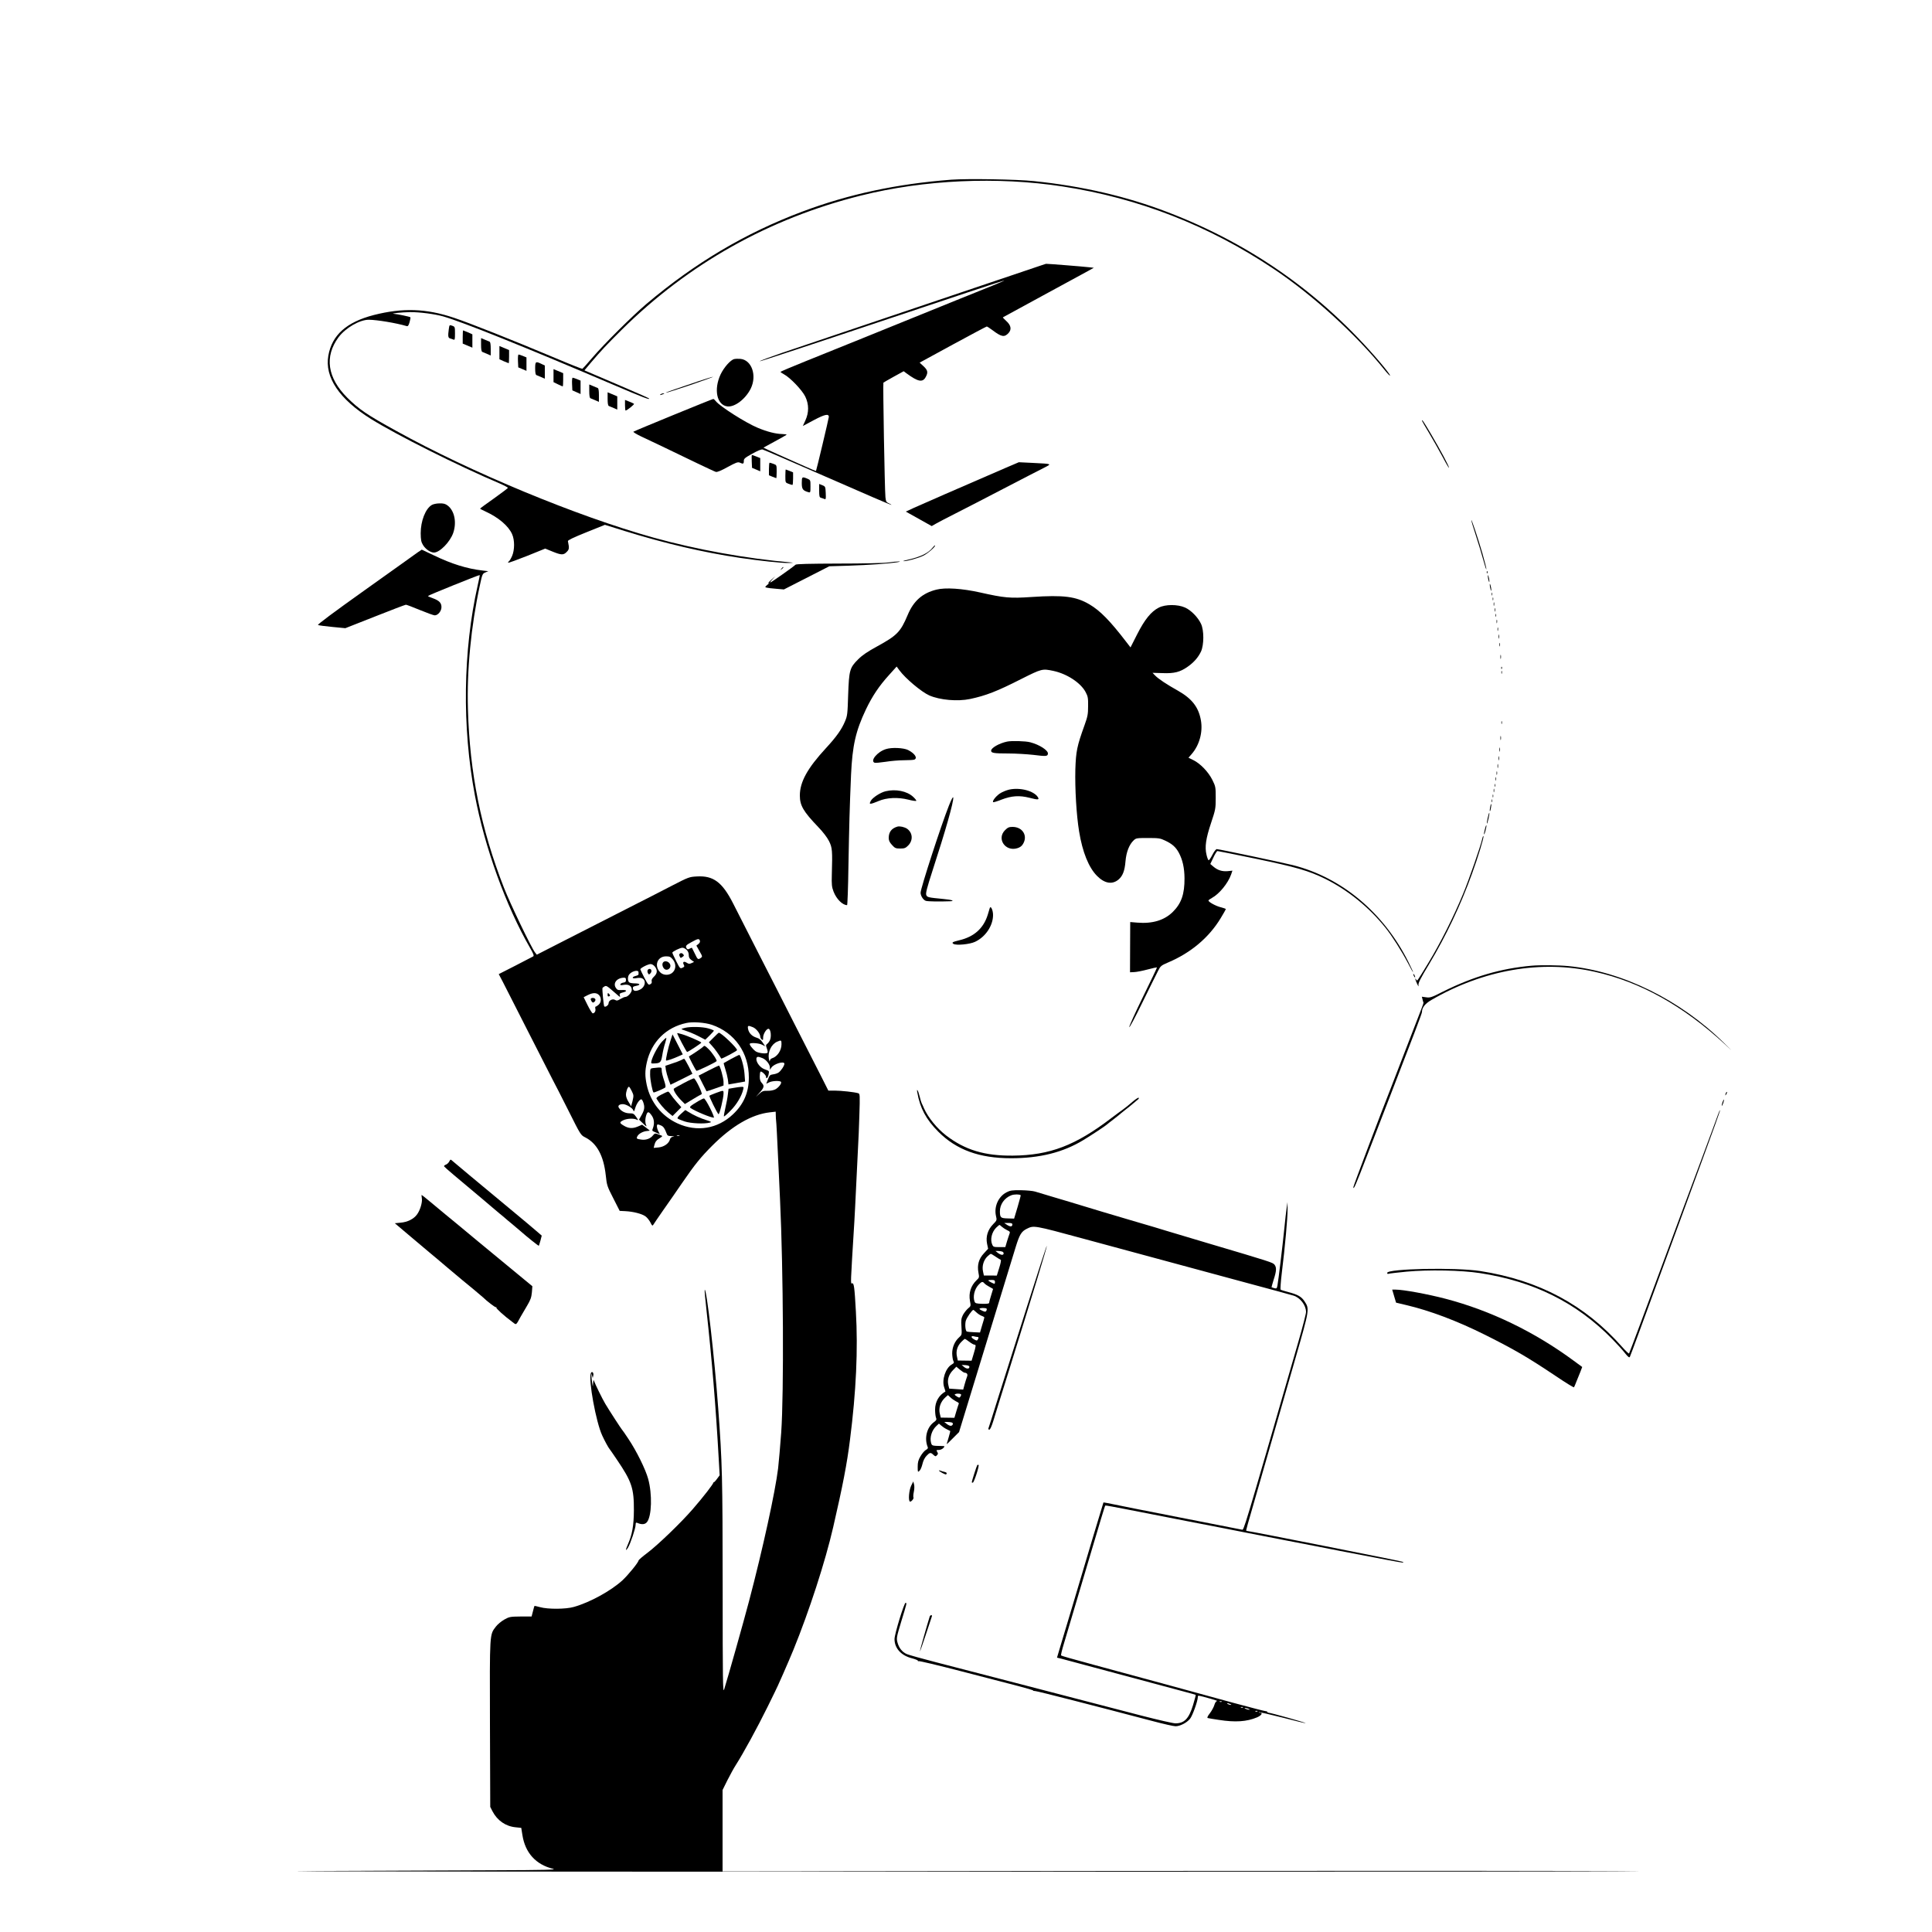 <?xml version="1.0" standalone="no"?>
<!DOCTYPE svg PUBLIC "-//W3C//DTD SVG 20010904//EN"
 "http://www.w3.org/TR/2001/REC-SVG-20010904/DTD/svg10.dtd">
<svg version="1.0" xmlns="http://www.w3.org/2000/svg"
 width="2000pt" height="2000pt" viewBox="0 0 2000 2000"
 preserveAspectRatio="xMidYMid meet">

<g transform="translate(0,2000) scale(0.1,-0.1)"
fill="#000000" stroke="none">
<path d="M9850 18140 c-566 -43 -1065 -150 -1546 -331 -588 -221 -1109 -530
-1613 -956 -146 -124 -438 -414 -561 -558 -51 -60 -97 -111 -101 -113 -4 -2
-133 49 -286 114 -430 181 -883 361 -1043 414 -287 97 -532 105 -830 29 -283
-73 -433 -207 -471 -420 -40 -224 113 -451 441 -656 270 -168 896 -482 1333
-668 48 -21 86 -41 85 -46 -2 -4 -67 -53 -145 -109 -79 -55 -143 -103 -143
-105 0 -3 25 -16 56 -30 135 -62 237 -149 275 -234 28 -62 27 -164 0 -227 -12
-27 -27 -52 -34 -56 -6 -4 -9 -10 -6 -13 4 -3 91 29 195 70 l188 76 76 -31
c91 -37 114 -37 146 -4 21 20 25 32 22 62 -3 20 -7 43 -9 50 -3 9 57 38 189
91 l194 78 205 -64 c417 -129 809 -221 1193 -278 202 -30 436 -55 505 -53 40
1 53 3 30 5 -465 40 -982 133 -1431 258 -790 221 -1887 675 -2665 1106 -300
165 -383 222 -505 343 -205 206 -237 424 -90 624 72 97 218 182 314 182 86 -1
281 -33 393 -66 12 -3 19 7 29 41 7 25 11 48 8 51 -7 6 -135 33 -168 35 -51 3
78 17 165 18 98 1 258 -20 345 -45 206 -60 824 -308 1754 -705 310 -133 396
-165 372 -142 -3 4 -155 70 -336 148 l-330 141 67 80 c112 131 160 182 322
343 688 680 1523 1149 2471 1386 658 165 1415 199 2095 94 781 -120 1509 -404
2176 -850 406 -270 864 -688 1151 -1047 32 -40 58 -67 58 -59 0 8 -45 67 -101
133 -599 706 -1331 1224 -2199 1557 -427 164 -883 270 -1385 322 -177 19 -689
27 -855 15z"/>
<path d="M10770 17250 c-46 -15 -1825 -616 -2672 -902 -131 -45 -236 -84 -233
-88 2 -3 572 184 1266 417 694 233 1264 422 1266 420 1 -2 -54 -27 -125 -55
-118 -47 -418 -168 -1327 -537 -198 -80 -474 -191 -612 -247 -139 -56 -253
-104 -253 -108 0 -3 16 -14 36 -25 64 -34 188 -164 220 -230 39 -81 39 -165 1
-248 l-26 -57 114 61 c113 60 155 69 155 33 0 -13 -129 -556 -133 -560 -1 -1
-49 19 -107 45 -58 26 -180 80 -272 121 -92 41 -166 75 -165 76 1 1 54 29 117
64 63 34 118 65 122 69 5 4 -16 7 -45 8 -67 1 -156 24 -252 64 -124 51 -391
221 -434 275 -10 13 -22 24 -27 24 -11 0 -818 -331 -827 -339 -4 -4 32 -26 80
-49 91 -42 281 -133 581 -278 95 -45 181 -86 192 -89 14 -4 53 12 122 50 88
48 106 54 126 46 35 -16 42 -14 42 17 0 24 11 33 87 75 53 30 94 47 107 44 12
-2 315 -134 675 -291 359 -158 655 -285 658 -283 2 2 -10 10 -26 17 -26 11
-30 18 -35 63 -8 80 -27 1179 -21 1186 4 3 52 31 108 62 l102 56 28 -21 c122
-90 170 -99 202 -35 24 45 18 68 -25 108 l-40 37 343 187 c189 103 348 187
352 187 5 0 31 -17 59 -38 93 -70 123 -76 166 -30 34 37 26 80 -21 123 -22 20
-39 38 -37 40 1 1 188 103 413 225 226 123 437 237 469 255 l59 33 -54 6 c-59
7 -436 37 -441 35 -2 -1 -28 -9 -58 -19z"/>
<path d="M4646 16593 c-10 -72 -7 -90 12 -96 9 -2 25 -8 35 -12 15 -6 17 0 17
63 0 68 -1 70 -29 80 -28 10 -29 10 -35 -35z"/>
<path d="M4790 16511 l0 -68 50 -21 50 -21 0 69 0 69 -46 21 c-26 11 -48 20
-50 20 -2 0 -4 -31 -4 -69z"/>
<path d="M4980 16431 c0 -46 4 -71 13 -74 6 -3 29 -12 50 -21 l37 -16 0 69 c0
46 -4 71 -12 74 -7 3 -30 12 -50 21 l-38 16 0 -69z"/>
<path d="M5170 16350 l0 -69 46 -21 c26 -11 48 -20 50 -20 2 0 4 31 4 68 l0
68 -50 21 -50 21 0 -68z"/>
<path d="M5362 16263 l3 -66 43 -18 42 -18 0 69 0 70 -36 15 c-20 8 -41 15
-46 15 -5 0 -8 -30 -6 -67z"/>
<path d="M7601 16283 c-38 -8 -107 -86 -142 -160 -72 -155 -39 -316 70 -330
76 -10 189 76 243 185 66 136 9 297 -108 307 -21 2 -50 1 -63 -2z"/>
<path d="M5540 16186 c0 -42 4 -66 13 -69 6 -3 29 -12 50 -21 l37 -16 0 68 0
68 -35 17 c-60 29 -65 25 -65 -47z"/>
<path d="M5730 16111 l0 -67 45 -22 c25 -12 48 -22 50 -22 3 0 5 31 5 69 l0
68 -50 21 -50 21 0 -68z"/>
<path d="M7235 16055 c-71 -25 -179 -61 -238 -81 -60 -20 -107 -38 -104 -40 2
-2 116 34 253 80 137 47 242 85 234 85 -8 0 -73 -20 -145 -44z"/>
<path d="M5922 16024 l3 -65 43 -19 42 -19 0 69 0 70 -36 15 c-20 8 -41 15
-46 15 -5 0 -8 -29 -6 -66z"/>
<path d="M6100 15951 c0 -46 4 -71 13 -74 6 -3 29 -12 50 -21 l37 -16 0 69 c0
46 -4 71 -12 74 -7 3 -30 12 -50 21 l-38 16 0 -69z"/>
<path d="M6290 15871 c0 -46 4 -71 13 -74 6 -3 29 -12 50 -21 l37 -16 0 69 0
68 -50 21 -50 21 0 -68z"/>
<path d="M6840 15920 c-18 -12 -2 -12 25 0 13 6 15 9 5 9 -8 0 -22 -4 -30 -9z"/>
<path d="M6470 15805 c0 -30 3 -55 6 -55 14 0 94 64 87 70 -5 4 -27 14 -50 23
l-43 17 0 -55z"/>
<path d="M14720 15645 c0 -3 33 -60 74 -128 40 -67 103 -178 140 -247 36 -69
66 -119 66 -112 0 17 -82 171 -187 350 -75 127 -93 154 -93 137z"/>
<path d="M7782 15223 l3 -66 43 -18 42 -18 0 68 0 69 -40 16 c-22 9 -43 16
-46 16 -3 0 -4 -30 -2 -67z"/>
<path d="M10411 15157 c-483 -209 -878 -381 -950 -414 l-84 -39 134 -75 134
-75 40 23 c22 13 114 61 205 107 91 46 316 162 500 258 185 96 370 192 413
213 88 46 96 42 -112 53 l-144 7 -136 -58z"/>
<path d="M7960 15145 l0 -65 36 -15 c20 -8 38 -15 40 -15 2 0 4 31 4 68 0 68
0 68 -33 80 -18 7 -36 12 -40 12 -4 0 -7 -29 -7 -65z"/>
<path d="M8130 15072 c0 -68 0 -68 33 -80 18 -7 36 -12 40 -12 4 0 7 29 7 65
l0 65 -36 15 c-20 8 -38 15 -40 15 -2 0 -4 -31 -4 -68z"/>
<path d="M8300 15000 c0 -63 10 -78 68 -95 21 -6 22 -4 22 60 0 66 0 66 -35
81 -52 21 -55 19 -55 -46z"/>
<path d="M8480 14921 c0 -57 3 -70 18 -74 9 -2 25 -8 35 -12 16 -7 18 -2 15
61 -3 66 -4 68 -35 81 l-33 13 0 -69z"/>
<path d="M4469 14772 c-65 -39 -114 -166 -114 -292 1 -71 5 -91 24 -122 26
-43 77 -78 113 -78 60 0 167 109 200 204 37 109 13 228 -57 282 -25 19 -43 24
-86 23 -30 0 -66 -8 -80 -17z"/>
<path d="M15231 14615 c-1 -6 21 -79 48 -161 27 -83 62 -197 77 -254 15 -57
29 -99 31 -93 2 5 -17 79 -41 164 -48 164 -114 361 -115 344z"/>
<path d="M9657 14334 c-43 -58 -127 -99 -261 -129 -34 -7 -52 -13 -42 -14 32
-2 148 30 201 55 46 21 134 98 124 108 -2 2 -12 -7 -22 -20z"/>
<path d="M4324 14282 c-21 -16 -266 -190 -542 -387 -333 -237 -499 -361 -490
-365 7 -4 74 -13 148 -20 l135 -13 307 121 c169 67 313 122 320 122 7 0 73
-25 145 -55 73 -30 142 -55 153 -55 34 0 70 44 70 85 0 44 -23 68 -89 92 -28
10 -51 20 -51 23 0 7 532 221 536 217 2 -2 -8 -50 -21 -107 -152 -675 -163
-1465 -29 -2173 101 -538 320 -1144 572 -1581 36 -63 42 -80 31 -87 -8 -5 -91
-48 -185 -96 l-171 -87 42 -80 c23 -45 140 -274 260 -511 120 -236 235 -461
255 -500 21 -38 95 -184 165 -323 125 -250 127 -253 173 -276 122 -62 191
-191 213 -394 11 -103 14 -112 78 -237 l66 -130 60 -3 c80 -4 170 -27 206 -53
16 -11 39 -39 51 -62 19 -38 22 -40 32 -24 6 11 52 77 101 148 50 70 137 197
195 281 133 194 195 270 311 386 207 208 411 326 597 347 l62 7 1 -39 c0 -21
2 -45 3 -53 3 -17 11 -170 26 -495 5 -121 12 -267 15 -325 34 -722 41 -1996
12 -2410 -10 -135 -24 -301 -32 -370 -30 -244 -157 -828 -301 -1375 -58 -220
-219 -791 -258 -915 -13 -40 -15 86 -15 1066 -1 1137 -4 1274 -46 1844 -39
535 -121 1248 -140 1228 -3 -2 6 -104 20 -225 54 -493 95 -981 125 -1522 l10
-173 -29 -39 c-15 -21 -31 -37 -34 -34 -4 3 -5 2 -2 -1 6 -8 -102 -148 -216
-279 -119 -137 -356 -366 -467 -450 -51 -38 -92 -74 -92 -79 0 -19 -106 -149
-167 -206 -120 -109 -336 -228 -503 -275 -83 -24 -269 -25 -350 -2 -30 8 -56
14 -57 13 -1 -1 -9 -26 -16 -56 l-14 -54 -114 0 c-108 -1 -117 -3 -169 -32
-30 -17 -70 -50 -87 -73 -65 -85 -64 -57 -61 -1007 l3 -859 23 -45 c50 -96
136 -156 240 -166 l58 -6 12 -75 c29 -184 139 -305 317 -349 41 -10 -65 -13
-620 -15 -368 -1 -1237 -5 -1930 -8 -693 -4 2383 -7 6835 -7 4452 0 7539 3
6860 6 -679 4 -3070 4 -5312 2 l-4078 -5 0 422 0 421 51 103 c29 56 66 125 84
152 82 129 222 385 333 610 35 72 68 138 72 147 23 42 143 316 193 438 164
403 329 910 412 1270 99 430 143 656 174 905 64 501 84 935 61 1330 -14 252
-20 296 -39 290 -17 -5 -18 -30 23 635 3 52 13 239 21 415 8 176 17 352 19
390 3 39 8 172 12 296 7 217 6 227 -12 232 -38 12 -177 27 -242 27 l-67 0 -77
153 c-43 83 -162 319 -266 522 -103 204 -275 541 -382 750 -106 209 -224 441
-262 515 -112 219 -204 287 -374 277 -78 -4 -86 -7 -255 -94 -96 -50 -311
-160 -479 -245 -168 -86 -444 -226 -614 -313 l-309 -158 -19 24 c-37 47 -258
507 -321 669 -237 606 -355 1187 -373 1850 -12 403 32 858 123 1278 25 118 28
124 57 136 l31 13 -60 7 c-162 19 -319 68 -502 156 -69 33 -126 60 -127 60 -1
0 -20 -13 -42 -28z m2921 -4019 c4 -12 -1 -24 -15 -35 l-21 -17 32 -57 c31
-54 32 -57 14 -70 -29 -21 -33 -18 -62 44 -15 31 -29 58 -30 60 0 2 -11 -2
-23 -8 -18 -10 -24 -9 -31 1 -16 26 -9 35 49 66 67 37 78 39 87 16z m-138 -95
c15 -14 23 -33 23 -54 0 -24 7 -38 27 -52 l28 -20 -26 -12 c-22 -10 -31 -9
-52 5 -29 18 -44 6 -28 -23 8 -16 6 -21 -14 -30 -24 -11 -26 -9 -65 68 -22 44
-40 83 -40 88 0 11 80 51 104 51 11 1 30 -9 43 -21z m-143 -99 c35 -41 36
-100 1 -134 -33 -34 -96 -35 -130 -1 -67 67 -31 166 60 166 36 0 47 -5 69 -31z
m-185 -75 c29 -37 26 -71 -8 -103 -21 -20 -28 -34 -25 -49 4 -14 -1 -24 -15
-31 -18 -10 -23 -4 -60 66 -22 43 -41 83 -42 88 -3 13 79 55 107 55 13 0 32
-12 43 -26z m-169 -59 c0 -8 0 -18 0 -22 0 -5 -13 -12 -30 -16 -43 -11 -39
-31 5 -23 20 4 45 4 55 1 53 -17 43 -92 -16 -120 -43 -20 -68 -16 -72 11 -3
18 4 23 32 28 52 10 44 26 -12 26 -26 0 -53 5 -60 12 -16 16 -15 60 1 80 28
36 97 52 97 23z m-130 -79 c0 -19 -6 -25 -27 -28 -14 -2 -28 -9 -31 -17 -3
-10 4 -12 37 -6 49 8 81 -12 81 -52 0 -27 -41 -73 -66 -73 -9 0 -32 -10 -52
-22 -28 -17 -38 -19 -53 -10 -27 17 -69 -4 -69 -34 0 -20 -34 -44 -45 -32 -6
6 -23 182 -18 190 2 5 13 12 23 18 15 8 28 1 72 -38 29 -26 62 -54 72 -62 17
-14 18 -13 12 6 -5 17 0 22 31 30 51 12 43 29 -11 25 -38 -2 -47 1 -61 23 -32
49 11 103 83 105 17 1 22 -5 22 -23z m-280 -156 c27 -27 26 -74 -2 -100 -12
-11 -26 -20 -31 -20 -5 0 -7 -10 -4 -22 6 -23 -8 -48 -27 -48 -6 0 -30 38 -53
84 l-41 83 41 21 c53 27 91 28 117 2z m1170 -309 c236 -81 383 -291 382 -546
0 -153 -53 -276 -165 -381 -159 -150 -372 -185 -572 -94 -165 75 -282 221
-320 399 -19 92 -19 144 1 234 48 212 199 362 409 407 66 15 194 5 265 -19z
m425 -25 c35 -15 75 -67 75 -97 0 -9 7 -22 15 -29 13 -11 15 -8 15 20 0 35 33
90 55 90 24 0 34 -85 13 -123 -6 -12 -18 -27 -27 -34 -14 -10 -14 -16 -2 -48
7 -20 10 -39 6 -43 -14 -14 -97 -4 -123 15 -32 24 -68 71 -60 79 13 12 97 5
127 -11 l32 -16 -26 39 c-18 27 -37 43 -63 50 -47 14 -80 48 -88 90 -7 37 0
39 51 18z m295 -176 c0 -64 -43 -128 -97 -145 -14 -4 -23 -15 -24 -28 -1 -12
-5 -2 -10 23 -12 71 26 150 85 176 44 19 46 18 46 -26z m-196 -144 c38 -16 76
-64 76 -97 l0 -23 16 23 c28 40 134 70 134 39 0 -21 -37 -76 -62 -92 -13 -8
-38 -16 -57 -18 -29 -4 -35 -9 -51 -51 l-18 -46 29 14 c32 17 115 20 124 5 9
-15 -25 -59 -59 -77 -18 -9 -52 -16 -81 -15 -43 1 -55 -3 -85 -31 l-35 -32 31
35 c54 60 59 78 32 107 -17 18 -23 36 -23 68 0 24 3 47 8 51 9 9 57 -35 57
-53 0 -28 19 -11 26 22 7 41 10 37 -41 56 -44 16 -85 67 -85 105 0 28 16 30
64 10z m-1354 -341 c21 -43 21 -47 7 -107 -9 -35 -16 -58 -16 -51 -1 7 -12 29
-26 49 -14 21 -25 51 -25 70 0 35 18 84 31 84 4 0 17 -20 29 -45z m119 -116
c17 -49 13 -77 -16 -130 l-28 -49 44 -42 c25 -26 39 -34 32 -21 -14 28 -14 71
0 112 13 38 26 36 57 -9 24 -35 28 -82 12 -126 -12 -32 -14 -29 33 -49 l38
-16 -16 30 c-17 34 -20 71 -5 71 5 0 20 -5 33 -11 25 -11 38 -30 57 -81 8 -24
15 -28 52 -29 28 -1 34 -3 16 -6 -17 -3 -28 -12 -32 -26 -10 -43 -61 -79 -117
-85 l-52 -5 7 29 c9 36 22 52 60 75 21 13 26 20 15 23 -8 3 -27 10 -42 16 -25
9 -31 7 -48 -14 -26 -33 -72 -50 -120 -43 -50 7 -54 10 -40 36 14 26 59 50
100 53 16 1 29 4 27 5 -2 2 -20 16 -41 32 l-38 28 -47 -20 c-54 -22 -96 -19
-147 13 -42 25 -41 34 1 54 39 18 108 21 138 5 18 -9 17 -6 -6 28 -24 34 -30
38 -71 38 -45 1 -87 23 -109 58 -13 21 5 37 43 37 33 0 100 -40 107 -64 6 -17
9 -13 20 24 13 44 45 90 63 90 5 0 14 -14 20 -31z m374 -346 c-7 -2 -19 -2
-25 0 -7 3 -2 5 12 5 14 0 19 -2 13 -5z"/>
<path d="M7041 10130 c-11 -6 -12 -14 -5 -30 8 -19 11 -19 29 -6 18 13 18 16
5 30 -10 10 -20 12 -29 6z"/>
<path d="M6861 10032 c-12 -23 7 -65 32 -70 23 -5 47 15 47 39 0 42 -60 66
-79 31z"/>
<path d="M6704 9956 c-3 -8 -2 -22 4 -31 8 -15 10 -16 25 -1 18 19 12 46 -9
46 -8 0 -17 -6 -20 -14z"/>
<path d="M6290 9700 c0 -13 5 -18 15 -14 12 5 13 10 4 20 -15 19 -19 18 -19
-6z"/>
<path d="M6116 9661 c-3 -4 1 -16 8 -27 12 -15 16 -16 29 -5 9 7 13 19 10 27
-6 15 -39 19 -47 5z"/>
<path d="M7092 9360 c-18 -4 -35 -10 -37 -12 -3 -2 21 -12 53 -22 31 -10 88
-34 125 -54 l68 -35 45 44 c24 24 44 46 44 50 0 3 -26 14 -58 23 -60 17 -182
20 -240 6z"/>
<path d="M7010 9305 c0 -13 96 -195 103 -195 10 0 147 90 147 97 0 8 -142 70
-197 86 -29 9 -53 14 -53 12z"/>
<path d="M7387 9259 l-49 -49 36 -40 c28 -31 64 -81 92 -128 4 -7 164 79 164
87 0 24 -167 183 -189 180 -3 0 -28 -23 -54 -50z"/>
<path d="M6941 9228 c-23 -69 -52 -200 -46 -206 5 -5 66 15 126 42 l47 21 -53
104 -53 103 -21 -64z"/>
<path d="M6853 9217 c-40 -43 -96 -147 -109 -199 -6 -26 -4 -28 22 -27 70 2
77 9 90 86 6 39 19 94 29 123 9 28 15 53 12 56 -2 2 -22 -15 -44 -39z"/>
<path d="M7281 9166 c-9 -11 -100 -73 -149 -102 -4 -2 69 -144 78 -149 7 -4
194 85 208 100 8 8 -46 90 -86 128 -33 32 -41 36 -51 23z"/>
<path d="M7570 9039 c-41 -23 -76 -42 -78 -44 -2 -1 6 -29 16 -61 11 -33 23
-82 27 -109 l6 -51 86 15 86 15 -6 81 c-5 75 -40 195 -55 195 -4 -1 -41 -19
-82 -41z"/>
<path d="M7050 9025 c-14 -7 -56 -23 -94 -35 l-68 -23 5 -42 c4 -23 16 -67 27
-98 l21 -56 114 56 113 57 -39 78 c-22 43 -43 78 -47 78 -4 -1 -18 -7 -32 -15z"/>
<path d="M7333 8917 l-101 -52 40 -80 c22 -44 41 -81 42 -82 1 -1 41 12 89 29
l87 31 0 37 c0 41 -36 170 -48 169 -4 0 -53 -23 -109 -52z"/>
<path d="M6758 8943 c-27 -4 -28 -6 -28 -67 0 -54 23 -172 35 -185 5 -4 99 35
121 51 7 5 4 28 -12 75 -13 38 -24 83 -24 101 0 30 -2 32 -32 31 -18 -1 -45
-4 -60 -6z"/>
<path d="M7080 8789 c-52 -27 -99 -54 -104 -59 -11 -11 29 -75 79 -124 l35
-35 81 49 c44 27 86 51 92 53 13 5 -61 158 -79 164 -5 1 -52 -20 -104 -48z"/>
<path d="M7594 8738 l-52 -9 -7 -57 c-3 -31 -15 -95 -26 -141 -11 -46 -17 -86
-15 -88 3 -3 34 24 69 60 62 62 115 150 131 220 6 25 4 27 -21 26 -16 -1 -51
-6 -79 -11z"/>
<path d="M7412 8686 c-35 -13 -66 -26 -68 -29 -6 -6 81 -183 94 -191 10 -6 52
167 52 213 0 37 2 36 -78 7z"/>
<path d="M6847 8669 c-38 -19 -55 -34 -51 -42 26 -45 81 -110 120 -142 l46
-38 46 46 45 45 -47 53 c-25 28 -54 65 -63 80 -10 16 -22 29 -28 29 -5 -1 -36
-14 -68 -31z"/>
<path d="M7230 8602 c-85 -51 -97 -61 -80 -73 53 -35 207 -99 240 -99 5 0 -12
45 -40 100 -28 55 -56 100 -63 99 -6 0 -32 -12 -57 -27z"/>
<path d="M7050 8470 c-28 -25 -41 -43 -35 -49 6 -5 38 -19 72 -30 63 -21 206
-28 262 -12 20 5 15 9 -35 25 -64 20 -133 51 -187 85 l-33 20 -44 -39z"/>
<path d="M9195 14177 c-39 -6 -262 -11 -510 -11 -311 -1 -443 -4 -450 -12 -15
-17 -252 -184 -261 -184 -4 0 5 15 22 33 l29 32 -38 -34 c-38 -36 -46 -47 -24
-35 6 3 -1 -5 -18 -19 -27 -22 -28 -25 -10 -30 11 -3 56 -9 100 -12 l80 -7
235 120 235 120 200 6 c214 7 419 22 500 35 76 13 -3 11 -90 -2z"/>
<path d="M8089 14113 c-13 -16 -12 -17 4 -4 16 13 21 21 13 21 -2 0 -10 -8
-17 -17z"/>
<path d="M15391 14074 c0 -11 3 -14 6 -6 3 7 2 16 -1 19 -3 4 -6 -2 -5 -13z"/>
<path d="M15402 14035 c0 -11 4 -31 8 -45 6 -20 8 -21 8 -5 0 11 -4 31 -8 45
-6 20 -8 21 -8 5z"/>
<path d="M15422 13945 c0 -11 4 -31 8 -45 6 -20 8 -21 8 -5 0 11 -4 31 -8 45
-6 20 -8 21 -8 5z"/>
<path d="M9693 13896 c-145 -36 -237 -118 -297 -263 -74 -175 -109 -211 -317
-325 -97 -53 -151 -89 -195 -133 -88 -87 -95 -113 -104 -370 -6 -194 -8 -215
-32 -271 -35 -85 -90 -162 -198 -279 -192 -208 -270 -350 -270 -490 0 -104 36
-165 189 -325 52 -54 93 -108 113 -147 34 -69 36 -97 29 -348 -3 -103 0 -128
18 -175 29 -76 93 -140 140 -140 4 0 11 183 14 408 8 429 12 592 27 942 14
303 48 453 154 676 67 140 138 245 239 356 l79 88 28 -38 c62 -85 229 -225
310 -261 110 -48 293 -64 422 -37 164 35 278 79 530 207 213 107 218 108 332
84 141 -30 283 -123 334 -219 24 -45 27 -61 26 -146 0 -84 -5 -108 -38 -200
-77 -213 -88 -269 -94 -454 -5 -201 11 -474 39 -644 35 -214 99 -371 184 -458
79 -80 158 -94 224 -39 43 37 64 90 72 188 8 96 38 174 85 218 24 23 32 24
147 24 110 0 127 -2 177 -26 73 -34 111 -67 143 -126 39 -73 58 -156 59 -264
1 -164 -32 -261 -122 -350 -88 -86 -210 -123 -367 -110 l-73 6 -1 -220 c-1
-121 -1 -238 -1 -260 l0 -40 44 2 c24 1 86 13 138 27 52 14 96 23 97 22 2 -2
-62 -136 -142 -299 -80 -163 -145 -307 -145 -319 1 -13 61 101 135 252 74 151
147 299 163 329 26 52 31 56 105 88 234 99 423 258 544 459 29 48 53 90 53 93
0 3 -23 12 -52 19 -50 12 -128 54 -128 70 0 4 16 16 35 26 77 42 166 151 199
242 l14 41 -48 -5 c-58 -5 -104 9 -148 46 l-33 28 32 67 c17 37 36 67 42 67 7
0 186 -36 399 -80 414 -86 546 -124 717 -208 234 -116 456 -296 624 -507 66
-82 167 -241 229 -359 71 -137 76 -132 7 7 -255 509 -689 873 -1195 1001 -117
29 -765 166 -788 166 -9 0 -28 -25 -46 -60 -17 -34 -35 -58 -39 -55 -5 3 -15
28 -21 56 -20 81 -7 169 47 330 46 139 48 148 48 259 0 111 -1 118 -34 185
-41 83 -124 170 -197 206 l-51 25 34 39 c79 92 116 225 95 347 -24 137 -92
225 -238 308 -115 64 -205 124 -236 157 l-27 28 103 -3 c123 -5 183 11 262 67
65 46 108 96 137 157 31 69 32 218 0 286 -31 67 -104 142 -166 169 -76 34
-203 34 -271 -1 -79 -40 -146 -122 -224 -276 l-69 -136 -44 57 c-168 219 -270
323 -380 388 -141 83 -266 99 -599 77 -225 -15 -281 -10 -535 47 -183 41 -360
53 -452 29z"/>
<path d="M15442 13850 c0 -14 2 -19 5 -12 2 6 2 18 0 25 -3 6 -5 1 -5 -13z"/>
<path d="M15452 13800 c0 -14 2 -19 5 -12 2 6 2 18 0 25 -3 6 -5 1 -5 -13z"/>
<path d="M15462 13745 c0 -16 2 -22 5 -12 2 9 2 23 0 30 -3 6 -5 -1 -5 -18z"/>
<path d="M15472 13685 c0 -16 2 -22 5 -12 2 9 2 23 0 30 -3 6 -5 -1 -5 -18z"/>
<path d="M15482 13630 c0 -14 2 -19 5 -12 2 6 2 18 0 25 -3 6 -5 1 -5 -13z"/>
<path d="M15492 13565 c0 -16 2 -22 5 -12 2 9 2 23 0 30 -3 6 -5 -1 -5 -18z"/>
<path d="M15502 13485 c0 -16 2 -22 5 -12 2 9 2 23 0 30 -3 6 -5 -1 -5 -18z"/>
<path d="M15512 13410 c0 -19 2 -27 5 -17 2 9 2 25 0 35 -3 9 -5 1 -5 -18z"/>
<path d="M15522 13325 c0 -16 2 -22 5 -12 2 9 2 23 0 30 -3 6 -5 -1 -5 -18z"/>
<path d="M15532 13200 c0 -19 2 -27 5 -17 2 9 2 25 0 35 -3 9 -5 1 -5 -18z"/>
<path d="M15541 13084 c0 -11 3 -14 6 -6 3 7 2 16 -1 19 -3 4 -6 -2 -5 -13z"/>
<path d="M15542 13040 c0 -14 2 -19 5 -12 2 6 2 18 0 25 -3 6 -5 1 -5 -13z"/>
<path d="M15542 12520 c0 -14 2 -19 5 -12 2 6 2 18 0 25 -3 6 -5 1 -5 -13z"/>
<path d="M15532 12360 c0 -19 2 -27 5 -17 2 9 2 25 0 35 -3 9 -5 1 -5 -18z"/>
<path d="M10425 12323 c-81 -17 -165 -65 -165 -94 0 -24 28 -29 180 -29 74 0
188 -7 253 -14 138 -17 151 -16 155 11 5 34 -86 94 -183 119 -47 13 -195 17
-240 7z"/>
<path d="M15522 12240 c0 -19 2 -27 5 -17 2 9 2 25 0 35 -3 9 -5 1 -5 -18z"/>
<path d="M9170 12245 c-89 -28 -165 -122 -116 -141 8 -3 59 2 114 10 55 9 140
16 190 16 50 0 97 3 106 6 38 15 7 64 -64 100 -47 23 -170 29 -230 9z"/>
<path d="M15512 12150 c0 -19 2 -27 5 -17 2 9 2 25 0 35 -3 9 -5 1 -5 -18z"/>
<path d="M15502 12070 c0 -19 2 -27 5 -17 2 9 2 25 0 35 -3 9 -5 1 -5 -18z"/>
<path d="M15492 11995 c0 -16 2 -22 5 -12 2 9 2 23 0 30 -3 6 -5 -1 -5 -18z"/>
<path d="M15482 11935 c0 -16 2 -22 5 -12 2 9 2 23 0 30 -3 6 -5 -1 -5 -18z"/>
<path d="M15472 11870 c0 -14 2 -19 5 -12 2 6 2 18 0 25 -3 6 -5 1 -5 -13z"/>
<path d="M10447 11826 c-31 -7 -76 -26 -99 -42 -41 -29 -78 -77 -67 -88 3 -3
40 8 83 25 109 42 189 47 295 20 87 -23 102 -21 85 7 -41 65 -185 103 -297 78z"/>
<path d="M15462 11815 c0 -16 2 -22 5 -12 2 9 2 23 0 30 -3 6 -5 -1 -5 -18z"/>
<path d="M9168 11809 c-53 -12 -136 -66 -154 -100 -13 -26 -13 -29 1 -29 9 0
44 12 78 27 86 37 203 42 310 15 42 -11 79 -16 82 -12 3 4 -13 24 -34 43 -64
58 -179 81 -283 56z"/>
<path d="M15452 11760 c0 -14 2 -19 5 -12 2 6 2 18 0 25 -3 6 -5 1 -5 -13z"/>
<path d="M9823 11660 c-81 -204 -293 -856 -293 -901 0 -34 29 -78 56 -85 24
-6 138 -8 244 -4 63 2 25 16 -66 24 -155 15 -165 17 -175 40 -8 18 5 69 65
255 132 405 220 714 214 755 -2 13 -19 -18 -45 -84z"/>
<path d="M15442 11710 c0 -14 2 -19 5 -12 2 6 2 18 0 25 -3 6 -5 1 -5 -13z"/>
<path d="M15426 11644 c-4 -20 -5 -38 -3 -40 3 -3 8 11 11 32 4 20 5 38 3 40
-3 3 -8 -11 -11 -32z"/>
<path d="M15401 11534 c-7 -30 -11 -57 -8 -60 2 -2 9 21 16 52 7 30 11 57 8
60 -2 2 -9 -21 -16 -52z"/>
<path d="M15371 11414 c-7 -25 -10 -48 -8 -51 3 -2 10 17 16 43 7 25 10 48 8
51 -3 2 -10 -17 -16 -43z"/>
<path d="M9290 11443 c-61 -18 -90 -56 -90 -118 0 -26 9 -45 34 -72 30 -33 38
-37 85 -37 44 0 56 5 82 31 53 53 48 132 -11 174 -27 18 -76 29 -100 22z"/>
<path d="M10404 11406 c-89 -89 3 -224 126 -187 28 8 47 22 60 44 52 85 -4
177 -108 177 -37 0 -50 -6 -78 -34z"/>
<path d="M15345 11320 c-18 -80 -138 -426 -200 -575 -95 -231 -238 -515 -354
-705 -133 -218 -119 -198 -131 -180 -16 24 -10 -2 10 -45 13 -27 18 -32 14
-14 -4 21 18 66 111 220 175 292 326 610 443 934 62 170 124 374 119 389 -2 6
-8 -5 -12 -24z"/>
<path d="M10246 10600 c-2 -8 -12 -40 -21 -70 -44 -141 -142 -228 -296 -264
-69 -17 -80 -23 -59 -37 27 -18 170 -5 225 22 108 51 185 167 185 277 0 50
-24 101 -34 72z"/>
<path d="M15855 10003 c-318 -28 -604 -112 -919 -269 -118 -60 -132 -64 -173
-58 l-44 6 7 -28 c4 -16 8 -31 10 -33 1 -2 -6 -26 -18 -55 -11 -28 -81 -208
-155 -401 -74 -192 -145 -377 -158 -410 -107 -269 -395 -1032 -395 -1044 0
-36 25 22 143 329 69 179 173 449 232 600 261 674 335 869 335 883 0 46 32 87
97 125 539 313 1137 417 1693 292 471 -105 913 -351 1345 -749 88 -82 88 -81
-12 16 -452 444 -1050 738 -1607 792 -102 10 -289 12 -381 4z"/>
<path d="M14630 9915 c0 -5 5 -17 10 -25 5 -8 10 -10 10 -5 0 6 -5 17 -10 25
-5 8 -10 11 -10 5z"/>
<path d="M9496 8690 c28 -161 91 -279 218 -406 188 -188 425 -274 752 -274
298 0 538 60 749 188 84 51 234 150 245 162 3 3 34 28 70 55 36 28 71 56 78
63 8 7 30 25 50 40 20 15 51 40 68 55 18 15 40 34 50 42 11 7 16 17 12 21 -4
4 -34 -15 -66 -43 -31 -28 -76 -63 -98 -79 -23 -16 -74 -54 -115 -85 -377
-288 -640 -388 -1024 -392 -291 -3 -494 58 -690 208 -95 73 -187 186 -229 280
-9 22 -21 47 -25 55 -4 8 -14 40 -21 70 -15 62 -34 92 -24 40z"/>
<path d="M17866 8685 c-9 -26 -7 -32 5 -12 6 10 9 21 6 23 -2 3 -7 -2 -11 -11z"/>
<path d="M17831 8589 c-6 -18 -9 -34 -7 -36 2 -2 9 10 15 28 6 18 9 34 7 36
-2 2 -9 -10 -15 -28z"/>
<path d="M17787 8468 c-8 -24 -92 -250 -186 -503 -200 -536 -256 -685 -346
-930 -193 -522 -386 -1039 -391 -1046 -2 -5 -35 26 -73 69 -383 434 -861 690
-1466 784 -256 40 -965 25 -965 -19 0 -9 6 -13 15 -9 8 3 92 13 187 22 225 21
562 15 758 -15 556 -85 999 -305 1368 -681 46 -47 105 -111 130 -143 34 -43
48 -54 54 -44 4 8 50 131 102 273 52 143 165 450 251 684 86 234 167 454 180
490 13 36 109 299 214 584 105 285 190 521 187 523 -2 2 -11 -15 -19 -39z"/>
<path d="M4650 7975 c-7 -13 -23 -28 -36 -32 -13 -5 -20 -13 -16 -18 6 -10
118 -105 391 -333 42 -35 90 -76 106 -90 17 -15 52 -44 77 -65 26 -21 53 -43
60 -50 7 -7 38 -32 68 -57 30 -25 68 -57 85 -72 74 -65 189 -157 193 -154 2 2
9 27 17 54 l13 51 -57 49 c-31 27 -153 130 -272 228 -353 293 -573 476 -595
496 -20 18 -21 18 -34 -7z"/>
<path d="M10419 7657 c-84 -44 -130 -147 -109 -243 11 -46 10 -47 -30 -88 -54
-55 -77 -127 -62 -201 l11 -52 -44 -48 c-53 -56 -71 -121 -56 -200 9 -48 9
-51 -20 -78 -59 -57 -83 -132 -68 -214 10 -52 10 -54 -21 -79 -17 -15 -40 -45
-52 -67 -17 -35 -20 -53 -15 -123 5 -81 4 -83 -24 -108 -46 -41 -72 -103 -72
-167 1 -31 6 -66 12 -77 10 -18 7 -23 -18 -38 -63 -37 -103 -159 -77 -235 8
-24 14 -44 13 -44 -68 -38 -107 -106 -107 -188 0 -31 4 -67 9 -81 9 -21 6 -28
-25 -51 -71 -54 -97 -167 -60 -256 5 -10 -2 -20 -20 -29 -14 -8 -39 -37 -55
-65 -23 -39 -29 -62 -29 -109 0 -57 1 -58 18 -42 11 9 24 41 31 70 8 35 23 65
42 85 34 36 43 38 71 11 20 -18 24 -19 37 -5 13 13 13 19 3 35 -11 18 -10 20
16 20 16 0 37 9 47 20 18 20 17 20 -16 21 -102 2 -102 2 -111 34 -15 56 8 130
56 174 l26 24 23 -20 c12 -11 38 -29 57 -38 19 -10 36 -18 37 -19 1 -1 -6 -31
-17 -67 -11 -35 -20 -66 -20 -68 0 -3 29 24 64 60 l64 64 127 415 c70 228 194
636 277 905 82 270 165 540 184 601 38 123 58 156 112 183 75 37 68 39 595
-104 882 -239 1221 -331 1682 -455 248 -66 466 -126 485 -132 70 -21 130 -100
130 -170 0 -18 -35 -154 -78 -303 -581 -2011 -565 -1955 -586 -1950 -12 2
-298 59 -636 125 -338 66 -655 129 -705 140 -49 10 -91 18 -92 17 -1 -1 -53
-175 -117 -387 -63 -212 -153 -515 -201 -675 -48 -159 -104 -347 -125 -417
l-38 -128 42 -10 c22 -6 82 -22 131 -35 79 -22 829 -222 1145 -307 63 -16 116
-32 118 -33 2 -2 -11 -50 -28 -107 -43 -140 -90 -188 -182 -188 -24 0 -180 36
-348 79 -168 44 -654 170 -1080 281 -426 110 -896 232 -1045 271 -148 38 -287
77 -308 86 -48 21 -82 64 -97 123 -11 42 -8 56 40 215 60 197 58 189 45 193
-14 5 -115 -324 -115 -376 0 -94 68 -170 179 -198 38 -10 67 -22 64 -28 -3 -5
-1 -6 5 -2 7 4 204 -43 439 -104 236 -62 501 -130 590 -153 89 -23 160 -44
158 -47 -2 -3 9 -6 23 -6 24 -1 605 -150 1212 -310 112 -30 220 -54 239 -54
47 0 115 35 150 77 26 32 81 185 81 227 0 18 -1 18 135 -20 44 -12 73 -23 64
-23 -10 -1 -21 -17 -28 -41 -6 -21 -27 -60 -46 -85 -24 -30 -31 -47 -23 -50 7
-2 59 -11 114 -19 172 -27 290 -19 397 26 46 20 64 48 30 48 -9 0 -14 2 -11 5
3 3 112 -22 243 -55 130 -34 239 -60 241 -58 4 5 -364 108 -384 108 -6 0 -12
3 -12 8 0 4 -10 8 -23 9 -12 1 -161 40 -332 86 -243 67 -972 266 -1435 391
-243 66 -341 94 -346 99 -3 3 10 59 30 124 62 207 152 509 246 828 130 438
177 596 182 600 1 2 102 -16 223 -40 121 -24 409 -80 640 -125 231 -45 508
-98 615 -120 107 -21 281 -55 385 -75 105 -20 233 -45 285 -55 89 -18 403 -79
774 -149 88 -17 162 -29 164 -27 2 2 -5 7 -15 10 -34 11 -1574 316 -1594 316
-10 0 -19 4 -19 8 0 5 27 103 61 218 57 200 178 618 454 1579 140 487 142 495
90 573 -33 50 -71 71 -170 97 -38 10 -74 21 -78 25 -4 3 1 80 12 171 33 265
61 578 60 659 l-1 75 -8 -55 c-5 -30 -16 -129 -25 -220 -18 -178 -61 -534 -71
-588 -6 -30 -9 -33 -33 -27 -14 4 -27 8 -28 9 -1 1 9 37 22 79 30 92 31 127 8
156 -20 22 -29 26 -688 221 -225 67 -421 125 -435 130 -14 5 -180 55 -370 110
-190 56 -408 121 -485 145 -77 24 -212 64 -300 90 -88 26 -178 53 -200 60 -22
7 -88 13 -146 14 -93 1 -111 -2 -150 -22z m147 -30 c2 -1 -13 -57 -32 -122
l-36 -120 -66 2 c-73 2 -80 8 -81 70 -2 74 47 143 119 170 29 11 86 11 96 0z
m-86 -301 c0 -26 -20 -28 -53 -7 l-32 21 43 0 c30 0 42 -4 42 -14z m-108 -26
c11 -10 36 -26 54 -35 29 -13 32 -19 24 -38 -5 -12 -16 -48 -26 -79 l-17 -58
-62 0 c-57 0 -63 2 -73 25 -24 52 -6 129 39 175 17 16 33 30 35 30 3 0 14 -9
26 -20z m2 -256 c22 -8 20 -34 -1 -34 -10 0 -29 9 -43 20 l-25 20 27 0 c14 0
33 -3 42 -6z m-66 -54 c24 -16 47 -30 52 -32 5 -2 -2 -39 -16 -83 l-25 -80
-67 1 -67 0 -9 43 c-12 54 6 115 44 153 16 15 32 28 37 28 4 0 27 -13 51 -30z
m-8 -260 c0 -24 -3 -24 -40 -5 -39 20 -38 25 5 25 28 0 35 -4 35 -20z m-109
-16 c7 -8 30 -24 51 -35 21 -11 38 -21 38 -23 0 -2 -9 -32 -20 -66 -11 -34
-20 -68 -20 -76 0 -9 -18 -12 -72 -11 -61 2 -72 5 -79 22 -20 51 -2 129 40
174 33 35 43 38 62 15z m23 -262 c2 -4 1 -14 -4 -22 -7 -11 -13 -11 -39 0 -17
7 -31 16 -31 21 0 11 67 12 74 1z m-106 -38 c15 -14 39 -30 55 -36 15 -5 27
-13 27 -16 0 -4 -10 -40 -23 -81 l-22 -75 -65 3 c-35 1 -68 5 -72 7 -15 9 -20
77 -10 112 10 33 65 112 78 112 3 0 17 -12 32 -26z m10 -254 c14 0 15 -9 3
-29 -7 -11 -14 -10 -39 5 -34 19 -32 39 2 30 11 -3 27 -6 34 -6z m-84 -50 c22
-17 46 -30 53 -30 18 0 17 -13 -8 -96 l-21 -70 -71 1 -72 1 -9 43 c-12 54 4
107 45 149 17 18 34 32 38 32 3 0 24 -14 45 -30z m1 -260 c0 -23 -29 -23 -56
0 l-24 20 40 -2 c28 -2 40 -8 40 -18z m-50 -60 c25 -1 36 -17 26 -41 -5 -13
-17 -49 -25 -79 l-15 -55 -73 5 -72 5 -9 39 c-13 52 5 108 48 152 l35 36 37
-31 c21 -17 42 -31 48 -31z m-35 -229 c0 -3 -4 -12 -9 -20 -8 -12 -14 -12 -37
4 -26 17 -27 19 -9 25 21 7 55 2 55 -9z m-53 -68 c18 -8 31 -18 29 -22 -2 -3
-13 -38 -25 -77 l-21 -71 -70 1 -71 1 -9 36 c-17 62 5 128 59 176 l24 21 26
-24 c14 -14 41 -32 58 -41z m-43 -219 c19 -7 9 -34 -13 -34 -9 0 -27 9 -41 20
l-25 20 32 0 c17 0 38 -3 47 -6z m2793 -2890 c-3 -3 -12 -4 -19 -1 -8 3 -5 6
6 6 11 1 17 -2 13 -5z m88 -24 c13 -6 15 -9 5 -9 -8 0 -22 4 -30 9 -18 12 -2
12 25 0z m132 -36 c-3 -3 -12 -4 -19 -1 -8 3 -5 6 6 6 11 1 17 -2 13 -5z m58
-14 c13 -5 14 -9 5 -9 -8 0 -24 4 -35 9 -13 5 -14 9 -5 9 8 0 24 -4 35 -9z
m92 -26 c-3 -3 -12 -4 -19 -1 -8 3 -5 6 6 6 11 1 17 -2 13 -5z"/>
<path d="M4367 7595 c7 -41 -18 -124 -50 -167 -34 -47 -98 -79 -169 -85 l-61
-6 25 -21 c14 -12 78 -66 143 -121 65 -55 150 -127 190 -160 40 -33 126 -105
190 -160 65 -55 132 -111 149 -125 35 -27 208 -172 216 -180 38 -38 129 -108
134 -102 4 4 6 2 4 -4 -3 -10 80 -85 166 -149 43 -33 35 -38 86 55 14 25 45
77 68 116 34 58 43 83 48 135 l5 64 -263 217 c-145 120 -278 230 -297 245 -34
28 -144 119 -230 191 -24 20 -72 60 -106 87 -34 28 -103 85 -154 128 -50 42
-94 77 -96 77 -2 0 -1 -16 2 -35z"/>
<path d="M10633 6479 c-111 -349 -245 -773 -299 -944 -53 -170 -99 -316 -102
-322 -2 -7 2 -13 9 -13 9 0 24 34 41 88 14 48 87 283 162 522 259 834 396
1285 393 1294 -2 5 -93 -276 -204 -625z"/>
<path d="M14432 6582 l20 -67 101 -24 c248 -58 530 -164 824 -311 303 -152
437 -230 730 -426 101 -68 185 -120 187 -115 3 4 14 30 25 59 12 29 30 74 41
101 l19 50 -87 64 c-405 299 -861 520 -1327 642 -182 48 -438 95 -518 95 l-35
0 20 -68z"/>
<path d="M6116 5784 c-26 -69 54 -507 118 -644 25 -55 66 -130 76 -140 3 -3
37 -52 76 -110 154 -227 177 -296 176 -525 -1 -158 -18 -253 -62 -352 -26 -59
-26 -78 1 -34 26 43 79 201 79 236 0 22 3 26 18 20 46 -20 79 -17 100 9 49 63
55 288 12 446 -27 99 -120 288 -205 415 -33 50 -62 92 -66 95 -8 8 -131 197
-172 266 -32 53 -105 203 -120 244 -3 8 -6 -3 -7 -25 l-3 -40 -8 45 c-4 25 -7
56 -7 70 l0 25 7 -25 7 -25 6 27 c6 30 -16 48 -26 22z"/>
<path d="M10116 4832 c-7 -11 -56 -164 -56 -175 0 -5 5 -7 11 -5 14 5 69 177
59 183 -5 3 -11 1 -14 -3z"/>
<path d="M9720 4777 c0 -9 68 -45 74 -40 12 12 6 21 -16 26 -13 2 -31 8 -40
12 -10 4 -18 5 -18 2z"/>
<path d="M9432 4619 c-22 -46 -31 -152 -13 -163 11 -7 44 30 37 43 -3 5 -2 31
4 58 6 27 7 61 2 78 l-8 29 -22 -45z"/>
<path d="M9625 3268 c-29 -92 -105 -361 -103 -364 2 -2 30 76 62 174 32 97 60
183 63 190 2 6 0 12 -6 12 -7 0 -13 -6 -16 -12z"/>
</g>
</svg>
